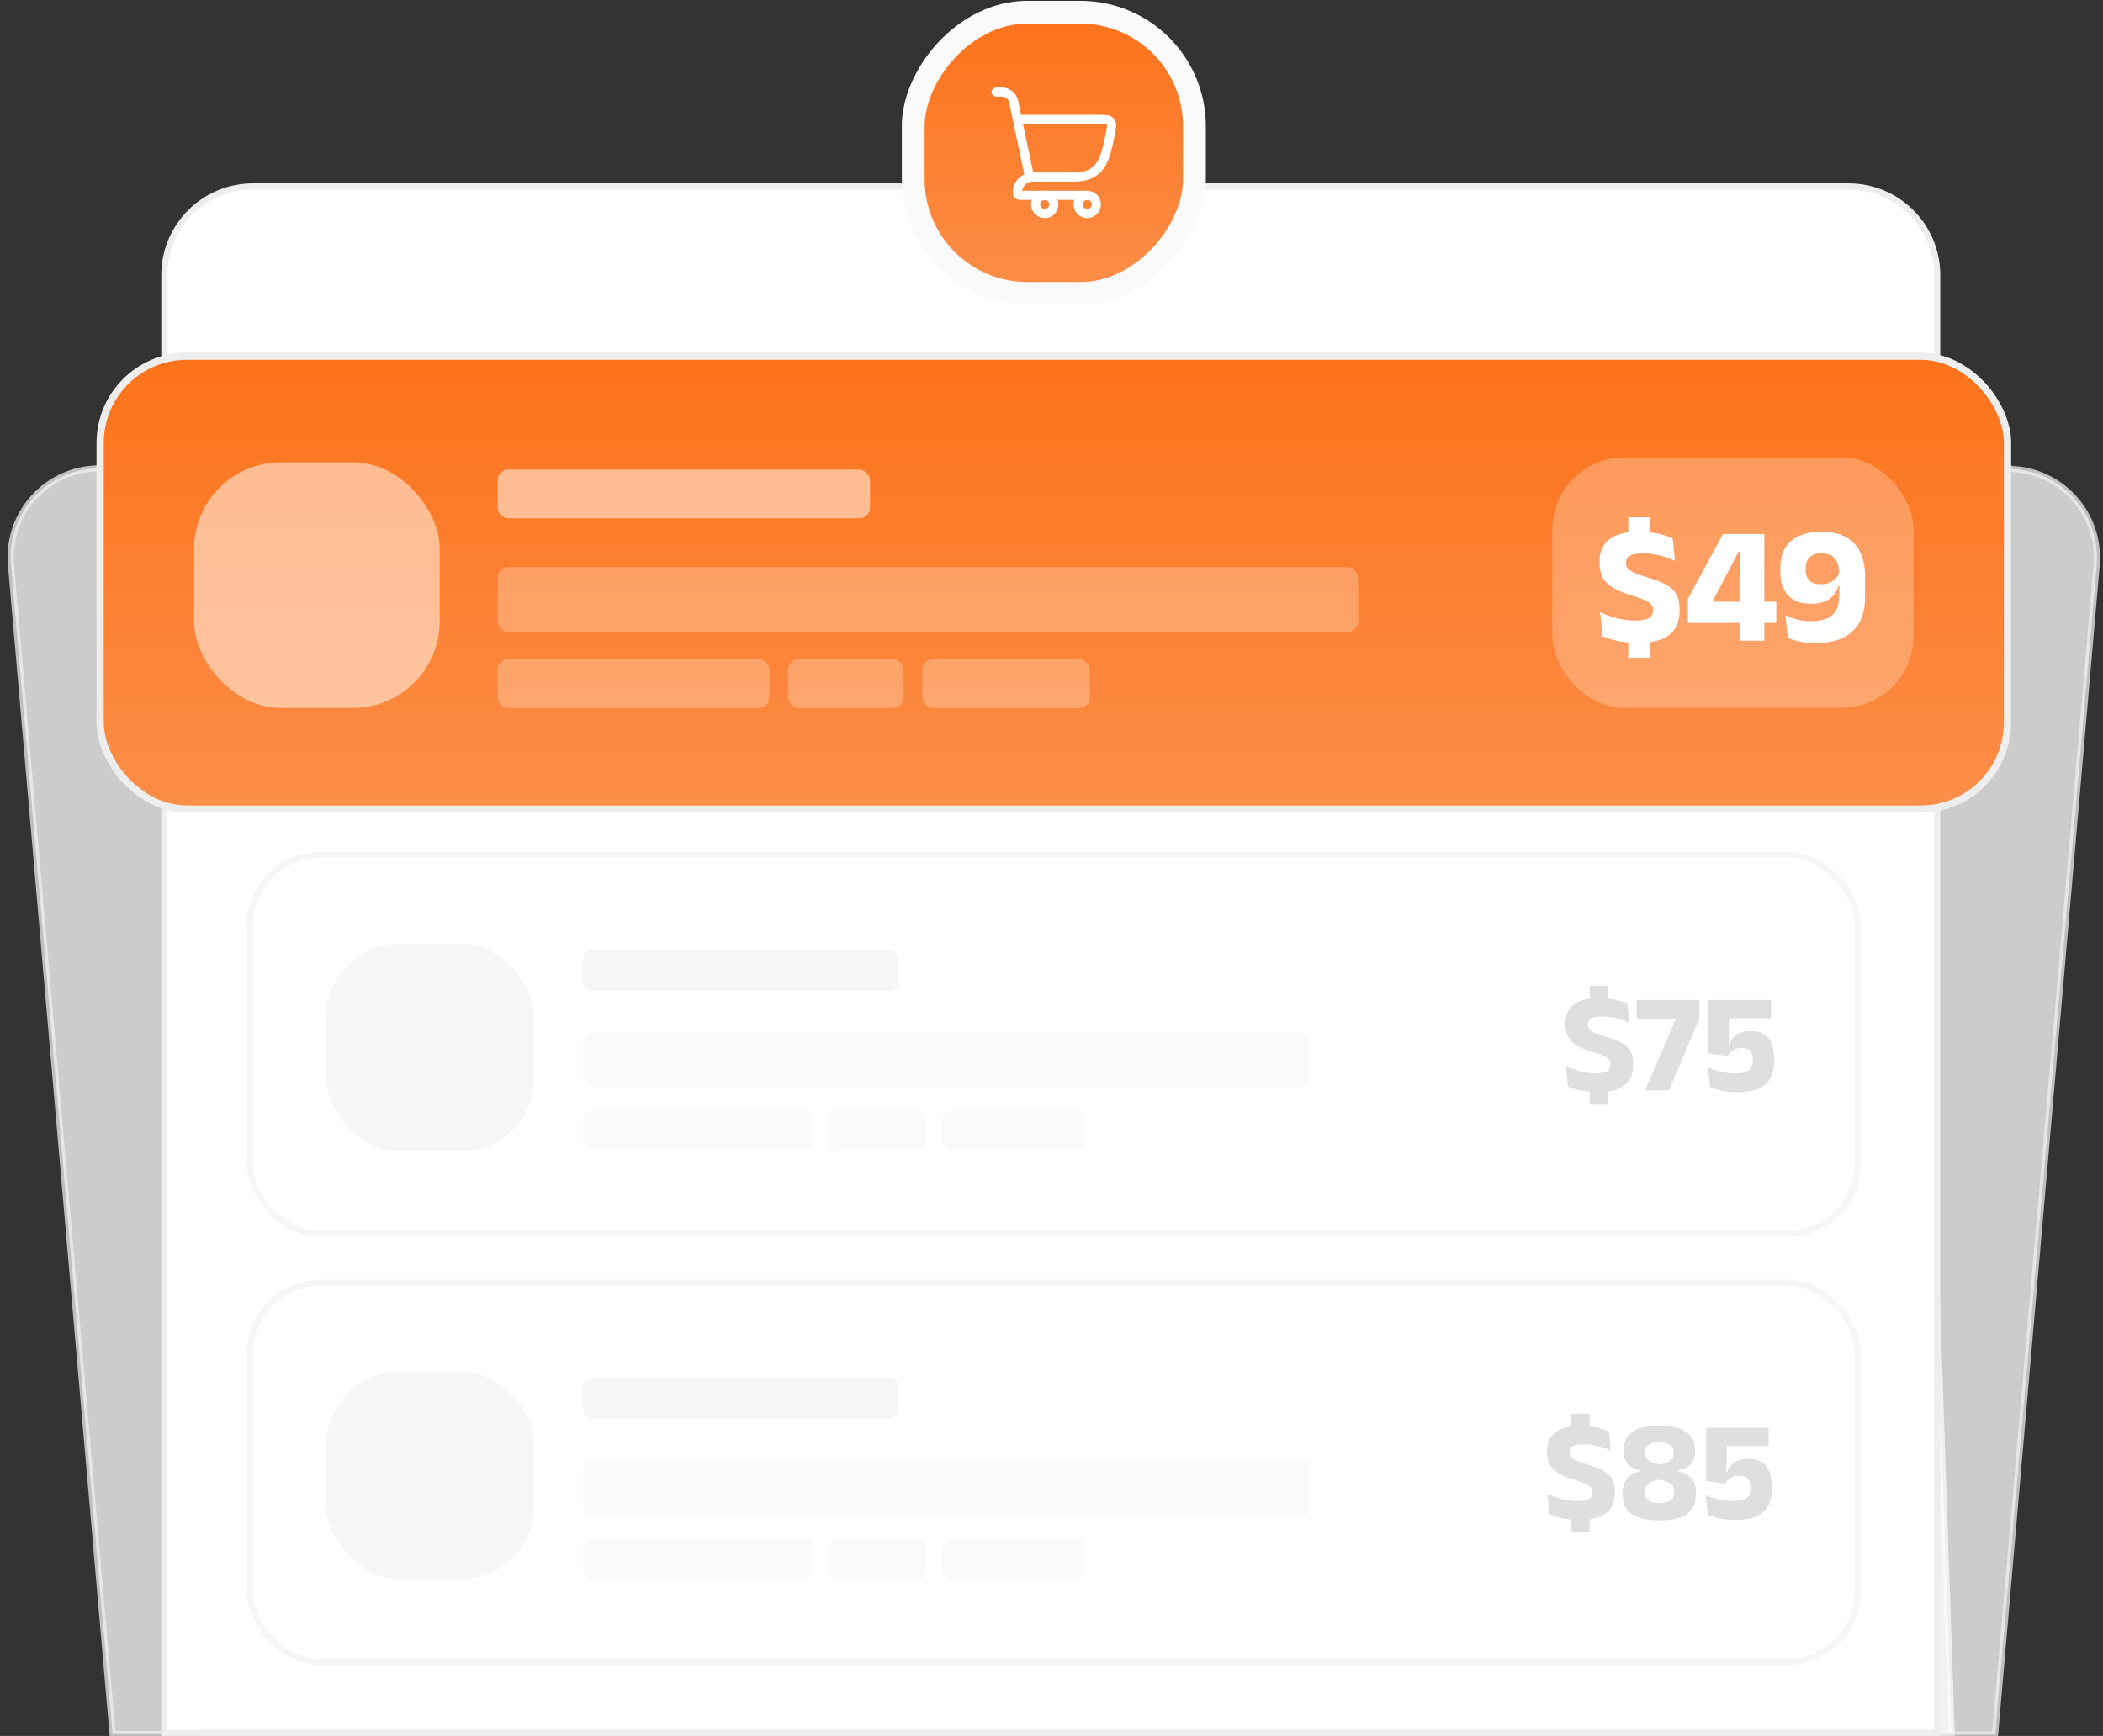 <svg width="344" height="284" viewBox="0 0 344 284" fill="none" xmlns="http://www.w3.org/2000/svg">
<rect x="0" y="0" width="344" height="284" fill="#333333" stroke="none"/>
<g clip-path="url(#clip0_12_4546)">
<path opacity="0.75" d="M14.985 76.683L296.101 51.914C304.377 51.184 311.564 57.545 311.846 65.849L319.246 283.673L18.413 283.673L1.796 92.401C1.103 84.423 7.008 77.385 14.985 76.683Z" fill="white" stroke="#EEEEEE"/>
<path opacity="0.75" d="M47.354 51.887L329.773 76.771C337.75 77.474 343.655 84.511 342.962 92.489L326.346 283.762L33.498 283.762L31.601 66.442C31.526 57.887 38.833 51.136 47.354 51.887Z" fill="white" stroke="#EEEEEE"/>
<path d="M41.381 30.5H302.381C310.389 30.5 316.881 36.992 316.881 45V283.5H26.881V45C26.881 36.992 33.373 30.5 41.381 30.5Z" fill="white" stroke="#EEEEEE"/>
<rect width="46" height="46" rx="18.649" transform="matrix(-1 5.18986e-09 5.18986e-09 1 195.381 2)" fill="#FC721A"/>
<rect width="46" height="46" rx="18.649" transform="matrix(-1 5.18986e-09 5.18986e-09 1 195.381 2)" fill="url(#paint0_linear_12_4546)" fill-opacity="0.2"/>
<rect width="46" height="46" rx="18.649" transform="matrix(-1 5.18986e-09 5.18986e-09 1 195.381 2)" stroke="#FAFAFA" stroke-width="3.73"/>
<path d="M168.406 28.975H175.624C180.084 28.975 180.762 26.173 181.585 22.087C181.822 20.908 181.941 20.319 181.655 19.926C181.37 19.534 180.823 19.534 179.729 19.534H166.418" stroke="white" stroke-width="1.491" stroke-linecap="round"/>
<path d="M168.406 28.975L165.8 16.567C165.579 15.682 164.784 15.062 163.872 15.062H162.939" stroke="white" stroke-width="1.491" stroke-linecap="round"/>
<path d="M169.28 28.976H168.871C167.516 28.976 166.418 30.12 166.418 31.531C166.418 31.766 166.601 31.957 166.827 31.957H177.847" stroke="white" stroke-width="1.491" stroke-linecap="round" stroke-linejoin="round"/>
<path d="M170.89 34.938C171.713 34.938 172.381 34.271 172.381 33.448C172.381 32.624 171.713 31.957 170.89 31.957C170.067 31.957 169.399 32.624 169.399 33.448C169.399 34.271 170.067 34.938 170.89 34.938Z" stroke="white" stroke-width="1.491"/>
<path d="M177.847 34.938C178.67 34.938 179.338 34.271 179.338 33.448C179.338 32.624 178.67 31.957 177.847 31.957C177.024 31.957 176.356 32.624 176.356 33.448C176.356 34.271 177.024 34.938 177.847 34.938Z" stroke="white" stroke-width="1.491"/>
<rect x="16.381" y="58.273" width="312" height="74.091" rx="14.182" fill="#FC721A"/>
<rect x="16.381" y="58.273" width="312" height="74.091" rx="14.182" fill="url(#paint1_linear_12_4546)" fill-opacity="0.2"/>
<rect x="16.381" y="58.273" width="312" height="74.091" rx="14.182" stroke="#EEEEEE" stroke-width="1.182"/>
<rect opacity="0.5" x="31.744" y="75.636" width="40.182" height="40.182" rx="14.182" fill="white"/>
<rect opacity="0.25" x="81.381" y="92.772" width="140.784" height="10.636" rx="1.773" fill="white"/>
<rect opacity="0.25" x="81.381" y="107.841" width="44.49" height="7.977" rx="1.773" fill="white"/>
<rect opacity="0.5" x="81.381" y="76.818" width="60.946" height="7.977" rx="1.773" fill="white"/>
<rect opacity="0.25" x="128.918" y="107.841" width="18.893" height="7.977" rx="1.773" fill="white"/>
<rect opacity="0.25" x="150.858" y="107.841" width="27.425" height="7.977" rx="1.773" fill="white"/>
<rect x="253.926" y="74.818" width="59.091" height="41" rx="11.818" fill="white" fill-opacity="0.25"/>
<path d="M269.892 89.172H266.353V84.621H269.892V89.172ZM269.892 107.605H266.353V102.809H269.892V107.605ZM267.842 105.187C267.031 105.187 266.271 105.132 265.56 105.023C264.859 104.923 264.216 104.791 263.633 104.627C263.059 104.453 262.554 104.276 262.117 104.094L261.748 100.158C262.467 100.495 263.319 100.81 264.303 101.101C265.287 101.383 266.33 101.525 267.432 101.525C268.498 101.525 269.254 101.393 269.7 101.128C270.156 100.855 270.384 100.431 270.384 99.858V99.762C270.384 99.379 270.279 99.07 270.069 98.833C269.869 98.587 269.527 98.364 269.045 98.163C268.571 97.954 267.929 97.73 267.118 97.494C265.897 97.129 264.877 96.724 264.057 96.277C263.246 95.831 262.64 95.275 262.239 94.61C261.839 93.936 261.638 93.084 261.638 92.055V91.877C261.638 90.292 262.176 89.081 263.251 88.243C264.335 87.404 265.924 86.985 268.02 86.985C269.277 86.985 270.361 87.095 271.272 87.313C272.192 87.532 272.971 87.792 273.609 88.092L273.978 91.754C273.276 91.417 272.479 91.135 271.586 90.907C270.703 90.67 269.755 90.552 268.744 90.552C268.033 90.552 267.473 90.611 267.063 90.73C266.662 90.848 266.38 91.021 266.216 91.249C266.052 91.467 265.97 91.736 265.97 92.055V92.11C265.97 92.438 266.061 92.725 266.243 92.971C266.435 93.216 266.772 93.453 267.254 93.681C267.746 93.909 268.443 94.155 269.345 94.419C270.557 94.774 271.559 95.157 272.351 95.567C273.153 95.968 273.75 96.492 274.142 97.138C274.542 97.776 274.743 98.628 274.743 99.694V99.912C274.743 101.67 274.173 102.991 273.035 103.875C271.896 104.75 270.165 105.187 267.842 105.187ZM284.54 104.818V94.815L284.704 90.279H284.376L280.221 98.204V99.899L278.595 98.436H290.552V101.907H276.095V97.958L281.861 87.354H288.598V104.818H284.54ZM297.991 86.999C300.323 86.999 302.086 87.623 303.279 88.871C304.482 90.119 305.083 91.964 305.083 94.405V97.657C305.083 100.072 304.409 101.935 303.06 103.246C301.721 104.549 299.713 105.2 297.034 105.2C295.996 105.2 295.094 105.114 294.329 104.941C293.573 104.777 292.949 104.586 292.457 104.367L292.033 100.65C292.589 100.914 293.208 101.142 293.891 101.333C294.584 101.525 295.376 101.62 296.269 101.62C297.845 101.62 299.002 101.283 299.74 100.609C300.478 99.935 300.847 98.892 300.847 97.48V93.995C300.847 92.82 300.61 91.95 300.136 91.385C299.672 90.811 298.938 90.525 297.936 90.525C297.062 90.525 296.415 90.743 295.996 91.18C295.577 91.609 295.367 92.187 295.367 92.916V93.244C295.367 93.991 295.568 94.569 295.968 94.979C296.378 95.38 297.03 95.581 297.922 95.581C298.387 95.581 298.811 95.508 299.193 95.362C299.585 95.207 299.927 94.984 300.218 94.692C300.519 94.401 300.756 94.055 300.929 93.654L301.762 95.813H300.71C300.555 96.405 300.291 96.924 299.918 97.371C299.553 97.817 299.07 98.163 298.469 98.409C297.868 98.655 297.125 98.778 296.242 98.778C294.593 98.778 293.34 98.318 292.484 97.398C291.637 96.469 291.213 95.184 291.213 93.544V92.834C291.213 90.985 291.787 89.55 292.935 88.529C294.092 87.509 295.777 86.999 297.991 86.999Z" fill="white"/>
<rect x="40.381" y="139.363" width="264" height="63" rx="12" fill="white"/>
<rect x="40.881" y="139.863" width="263" height="62" rx="11.5" stroke="#EEEEEE" stroke-opacity="0.5"/>
<rect opacity="0.5" x="53.381" y="154.363" width="34" height="34" rx="12" fill="#EEEEEE"/>
<rect opacity="0.25" x="95.381" y="168.863" width="119.125" height="9" rx="1.5" fill="#EEEEEE"/>
<rect opacity="0.25" x="95.381" y="181.613" width="37.646" height="6.75" rx="1.5" fill="#EEEEEE"/>
<rect opacity="0.5" x="95.381" y="155.363" width="51.569" height="6.75" rx="1.5" fill="#EEEEEE"/>
<rect opacity="0.25" x="135.605" y="181.613" width="15.986" height="6.75" rx="1.5" fill="#EEEEEE"/>
<rect opacity="0.25" x="154.17" y="181.613" width="23.206" height="6.75" rx="1.5" fill="#EEEEEE"/>
<path d="M263.047 165.124H260.052V161.274H263.047V165.124ZM263.047 180.722H260.052V176.664H263.047V180.722ZM261.312 178.675C260.626 178.675 259.983 178.629 259.381 178.537C258.788 178.452 258.245 178.34 257.751 178.201C257.266 178.055 256.838 177.905 256.468 177.75L256.156 174.42C256.765 174.706 257.485 174.972 258.318 175.218C259.15 175.457 260.033 175.577 260.966 175.577C261.867 175.577 262.507 175.465 262.885 175.241C263.27 175.01 263.463 174.652 263.463 174.166V174.085C263.463 173.761 263.374 173.499 263.197 173.299C263.028 173.091 262.738 172.902 262.33 172.732C261.929 172.555 261.386 172.366 260.7 172.166C259.667 171.857 258.803 171.514 258.11 171.137C257.424 170.759 256.911 170.289 256.572 169.726C256.233 169.156 256.063 168.435 256.063 167.564V167.414C256.063 166.072 256.518 165.047 257.427 164.338C258.345 163.629 259.69 163.274 261.463 163.274C262.526 163.274 263.444 163.367 264.215 163.552C264.993 163.737 265.652 163.956 266.192 164.211L266.504 167.31C265.91 167.024 265.236 166.785 264.481 166.593C263.733 166.392 262.931 166.292 262.076 166.292C261.474 166.292 261 166.342 260.653 166.442C260.314 166.543 260.075 166.689 259.936 166.882C259.798 167.067 259.728 167.294 259.728 167.564V167.61C259.728 167.888 259.805 168.13 259.96 168.339C260.121 168.547 260.407 168.747 260.815 168.94C261.231 169.133 261.821 169.341 262.584 169.564C263.61 169.865 264.457 170.189 265.128 170.535C265.806 170.875 266.311 171.318 266.643 171.865C266.982 172.405 267.151 173.125 267.151 174.027V174.212C267.151 175.7 266.67 176.818 265.706 177.565C264.743 178.305 263.278 178.675 261.312 178.675ZM269.106 178.363L274.17 166.616H267.73V163.586H277.951V166.697L273.002 178.363H269.106ZM284.188 178.675C283.194 178.675 282.307 178.583 281.529 178.398C280.758 178.213 280.153 178.02 279.713 177.82L279.401 174.594C279.756 174.756 280.164 174.914 280.627 175.068C281.097 175.222 281.606 175.349 282.153 175.45C282.7 175.542 283.267 175.588 283.853 175.588C284.585 175.588 285.159 175.507 285.576 175.345C285.992 175.184 286.285 174.952 286.454 174.652C286.624 174.343 286.709 173.973 286.709 173.542V173.218C286.709 172.64 286.566 172.2 286.281 171.9C285.996 171.592 285.533 171.437 284.893 171.437C284.323 171.437 283.849 171.565 283.471 171.819C283.094 172.066 282.789 172.378 282.558 172.755L279.471 172.281V163.586H289.692V166.57H282.812V168.894L282.777 170.79H282.893C283.14 170.15 283.537 169.637 284.084 169.252C284.631 168.867 285.402 168.674 286.397 168.674C287.707 168.674 288.671 169.067 289.287 169.853C289.904 170.632 290.212 171.723 290.212 173.125V173.611C290.212 174.644 290.019 175.542 289.634 176.305C289.249 177.061 288.617 177.646 287.738 178.063C286.859 178.471 285.676 178.675 284.188 178.675Z" fill="#DFDFDF"/>
<rect x="40.381" y="209.363" width="264" height="63" rx="12" fill="white"/>
<rect x="40.881" y="209.863" width="263" height="62" rx="11.5" stroke="#EEEEEE" stroke-opacity="0.5"/>
<rect opacity="0.5" x="53.381" y="224.363" width="34" height="34" rx="12" fill="#EEEEEE"/>
<rect opacity="0.25" x="95.381" y="238.863" width="119.125" height="9" rx="1.5" fill="#EEEEEE"/>
<rect opacity="0.25" x="95.381" y="251.613" width="37.646" height="6.75" rx="1.5" fill="#EEEEEE"/>
<rect opacity="0.5" x="95.381" y="225.363" width="51.569" height="6.75" rx="1.5" fill="#EEEEEE"/>
<rect opacity="0.25" x="135.605" y="251.613" width="15.986" height="6.75" rx="1.5" fill="#EEEEEE"/>
<rect opacity="0.25" x="154.17" y="251.613" width="23.206" height="6.75" rx="1.5" fill="#EEEEEE"/>
<path d="M260.047 235.124H257.052V231.274H260.047V235.124ZM260.047 250.722H257.052V246.664H260.047V250.722ZM258.312 248.675C257.626 248.675 256.983 248.629 256.381 248.537C255.788 248.452 255.245 248.34 254.751 248.201C254.266 248.055 253.838 247.905 253.468 247.75L253.156 244.42C253.765 244.706 254.485 244.972 255.318 245.218C256.15 245.457 257.033 245.577 257.966 245.577C258.867 245.577 259.507 245.465 259.885 245.241C260.27 245.01 260.463 244.652 260.463 244.166V244.085C260.463 243.761 260.374 243.499 260.197 243.299C260.028 243.091 259.738 242.902 259.33 242.732C258.929 242.555 258.386 242.366 257.7 242.166C256.667 241.857 255.803 241.514 255.11 241.137C254.424 240.759 253.911 240.289 253.572 239.726C253.233 239.156 253.063 238.435 253.063 237.564V237.414C253.063 236.072 253.518 235.047 254.427 234.338C255.345 233.629 256.69 233.274 258.463 233.274C259.526 233.274 260.444 233.367 261.215 233.552C261.993 233.737 262.652 233.956 263.192 234.211L263.504 237.31C262.91 237.024 262.236 236.785 261.481 236.593C260.733 236.392 259.931 236.292 259.076 236.292C258.474 236.292 258 236.342 257.653 236.442C257.314 236.543 257.075 236.689 256.936 236.882C256.798 237.067 256.728 237.294 256.728 237.564V237.61C256.728 237.888 256.805 238.13 256.96 238.339C257.121 238.547 257.407 238.747 257.815 238.94C258.231 239.133 258.821 239.341 259.584 239.564C260.61 239.865 261.457 240.189 262.128 240.535C262.806 240.875 263.311 241.318 263.643 241.865C263.982 242.405 264.151 243.125 264.151 244.027V244.212C264.151 245.7 263.67 246.818 262.706 247.565C261.743 248.305 260.278 248.675 258.312 248.675ZM271.413 248.745C270.303 248.745 269.366 248.645 268.603 248.444C267.84 248.244 267.223 247.959 266.753 247.589C266.29 247.211 265.951 246.764 265.735 246.247C265.527 245.723 265.423 245.145 265.423 244.513V244.235C265.423 243.565 265.535 242.991 265.758 242.513C265.982 242.027 266.313 241.634 266.753 241.333C267.192 241.033 267.732 240.817 268.372 240.686V240.559C267.763 240.451 267.25 240.266 266.834 240.004C266.425 239.734 266.113 239.387 265.897 238.963C265.689 238.531 265.585 238.019 265.585 237.425V237.148C265.585 235.945 266.048 234.997 266.973 234.303C267.905 233.602 269.385 233.251 271.413 233.251C273.463 233.251 274.951 233.602 275.876 234.303C276.808 234.997 277.275 235.945 277.275 237.148V237.425C277.275 238.026 277.167 238.543 276.951 238.975C276.735 239.398 276.419 239.742 276.003 240.004C275.587 240.266 275.07 240.451 274.453 240.559V240.686C275.109 240.825 275.656 241.044 276.095 241.345C276.535 241.645 276.866 242.035 277.09 242.513C277.313 242.983 277.425 243.557 277.425 244.235V244.513C277.425 245.122 277.329 245.685 277.136 246.201C276.943 246.71 276.62 247.157 276.165 247.542C275.71 247.92 275.093 248.213 274.315 248.421C273.536 248.637 272.569 248.745 271.413 248.745ZM271.459 245.9C272.353 245.9 272.973 245.742 273.32 245.426C273.675 245.103 273.852 244.679 273.852 244.155V244.039C273.852 243.492 273.656 243.064 273.263 242.755C272.869 242.447 272.226 242.224 271.332 242.085C270.499 242.224 269.902 242.459 269.539 242.79C269.185 243.114 269.008 243.53 269.008 244.039V244.155C269.008 244.686 269.189 245.11 269.551 245.426C269.921 245.742 270.557 245.9 271.459 245.9ZM271.517 239.564C272.241 239.479 272.8 239.279 273.193 238.963C273.586 238.647 273.783 238.227 273.783 237.703V237.61C273.783 237.109 273.598 236.712 273.228 236.419C272.866 236.126 272.26 235.98 271.413 235.98C270.588 235.98 269.99 236.126 269.62 236.419C269.258 236.704 269.077 237.094 269.077 237.587V237.691C269.077 238.038 269.162 238.342 269.331 238.605C269.509 238.859 269.775 239.067 270.129 239.229C270.491 239.391 270.954 239.503 271.517 239.564ZM283.808 248.675C282.813 248.675 281.927 248.583 281.148 248.398C280.378 248.213 279.772 248.02 279.333 247.82L279.021 244.594C279.375 244.756 279.784 244.914 280.246 245.068C280.717 245.222 281.225 245.349 281.773 245.45C282.32 245.542 282.887 245.588 283.472 245.588C284.205 245.588 284.779 245.507 285.195 245.345C285.611 245.184 285.904 244.952 286.074 244.652C286.244 244.343 286.328 243.973 286.328 243.542V243.218C286.328 242.64 286.186 242.2 285.901 241.9C285.615 241.592 285.153 241.437 284.513 241.437C283.943 241.437 283.469 241.565 283.091 241.819C282.713 242.066 282.409 242.378 282.177 242.755L279.09 242.281V233.586H289.311V236.57H282.432V238.894L282.397 240.79H282.513C282.759 240.15 283.156 239.637 283.704 239.252C284.251 238.867 285.022 238.674 286.016 238.674C287.327 238.674 288.29 239.067 288.907 239.853C289.523 240.632 289.832 241.723 289.832 243.125V243.611C289.832 244.644 289.639 245.542 289.254 246.305C288.868 247.061 288.236 247.646 287.357 248.063C286.479 248.471 285.295 248.675 283.808 248.675Z" fill="#DFDFDF"/>
</g>
<defs>
<linearGradient id="paint0_linear_12_4546" x1="23" y1="0" x2="23" y2="46" gradientUnits="userSpaceOnUse">
<stop stop-color="white" stop-opacity="0"/>
<stop offset="1" stop-color="white"/>
</linearGradient>
<linearGradient id="paint1_linear_12_4546" x1="172.381" y1="58.273" x2="172.381" y2="132.363" gradientUnits="userSpaceOnUse">
<stop stop-color="white" stop-opacity="0"/>
<stop offset="1" stop-color="white"/>
</linearGradient>
<clipPath id="clip0_12_4546">
<rect width="344" height="284" fill="white"/>
</clipPath>
</defs>
</svg>
